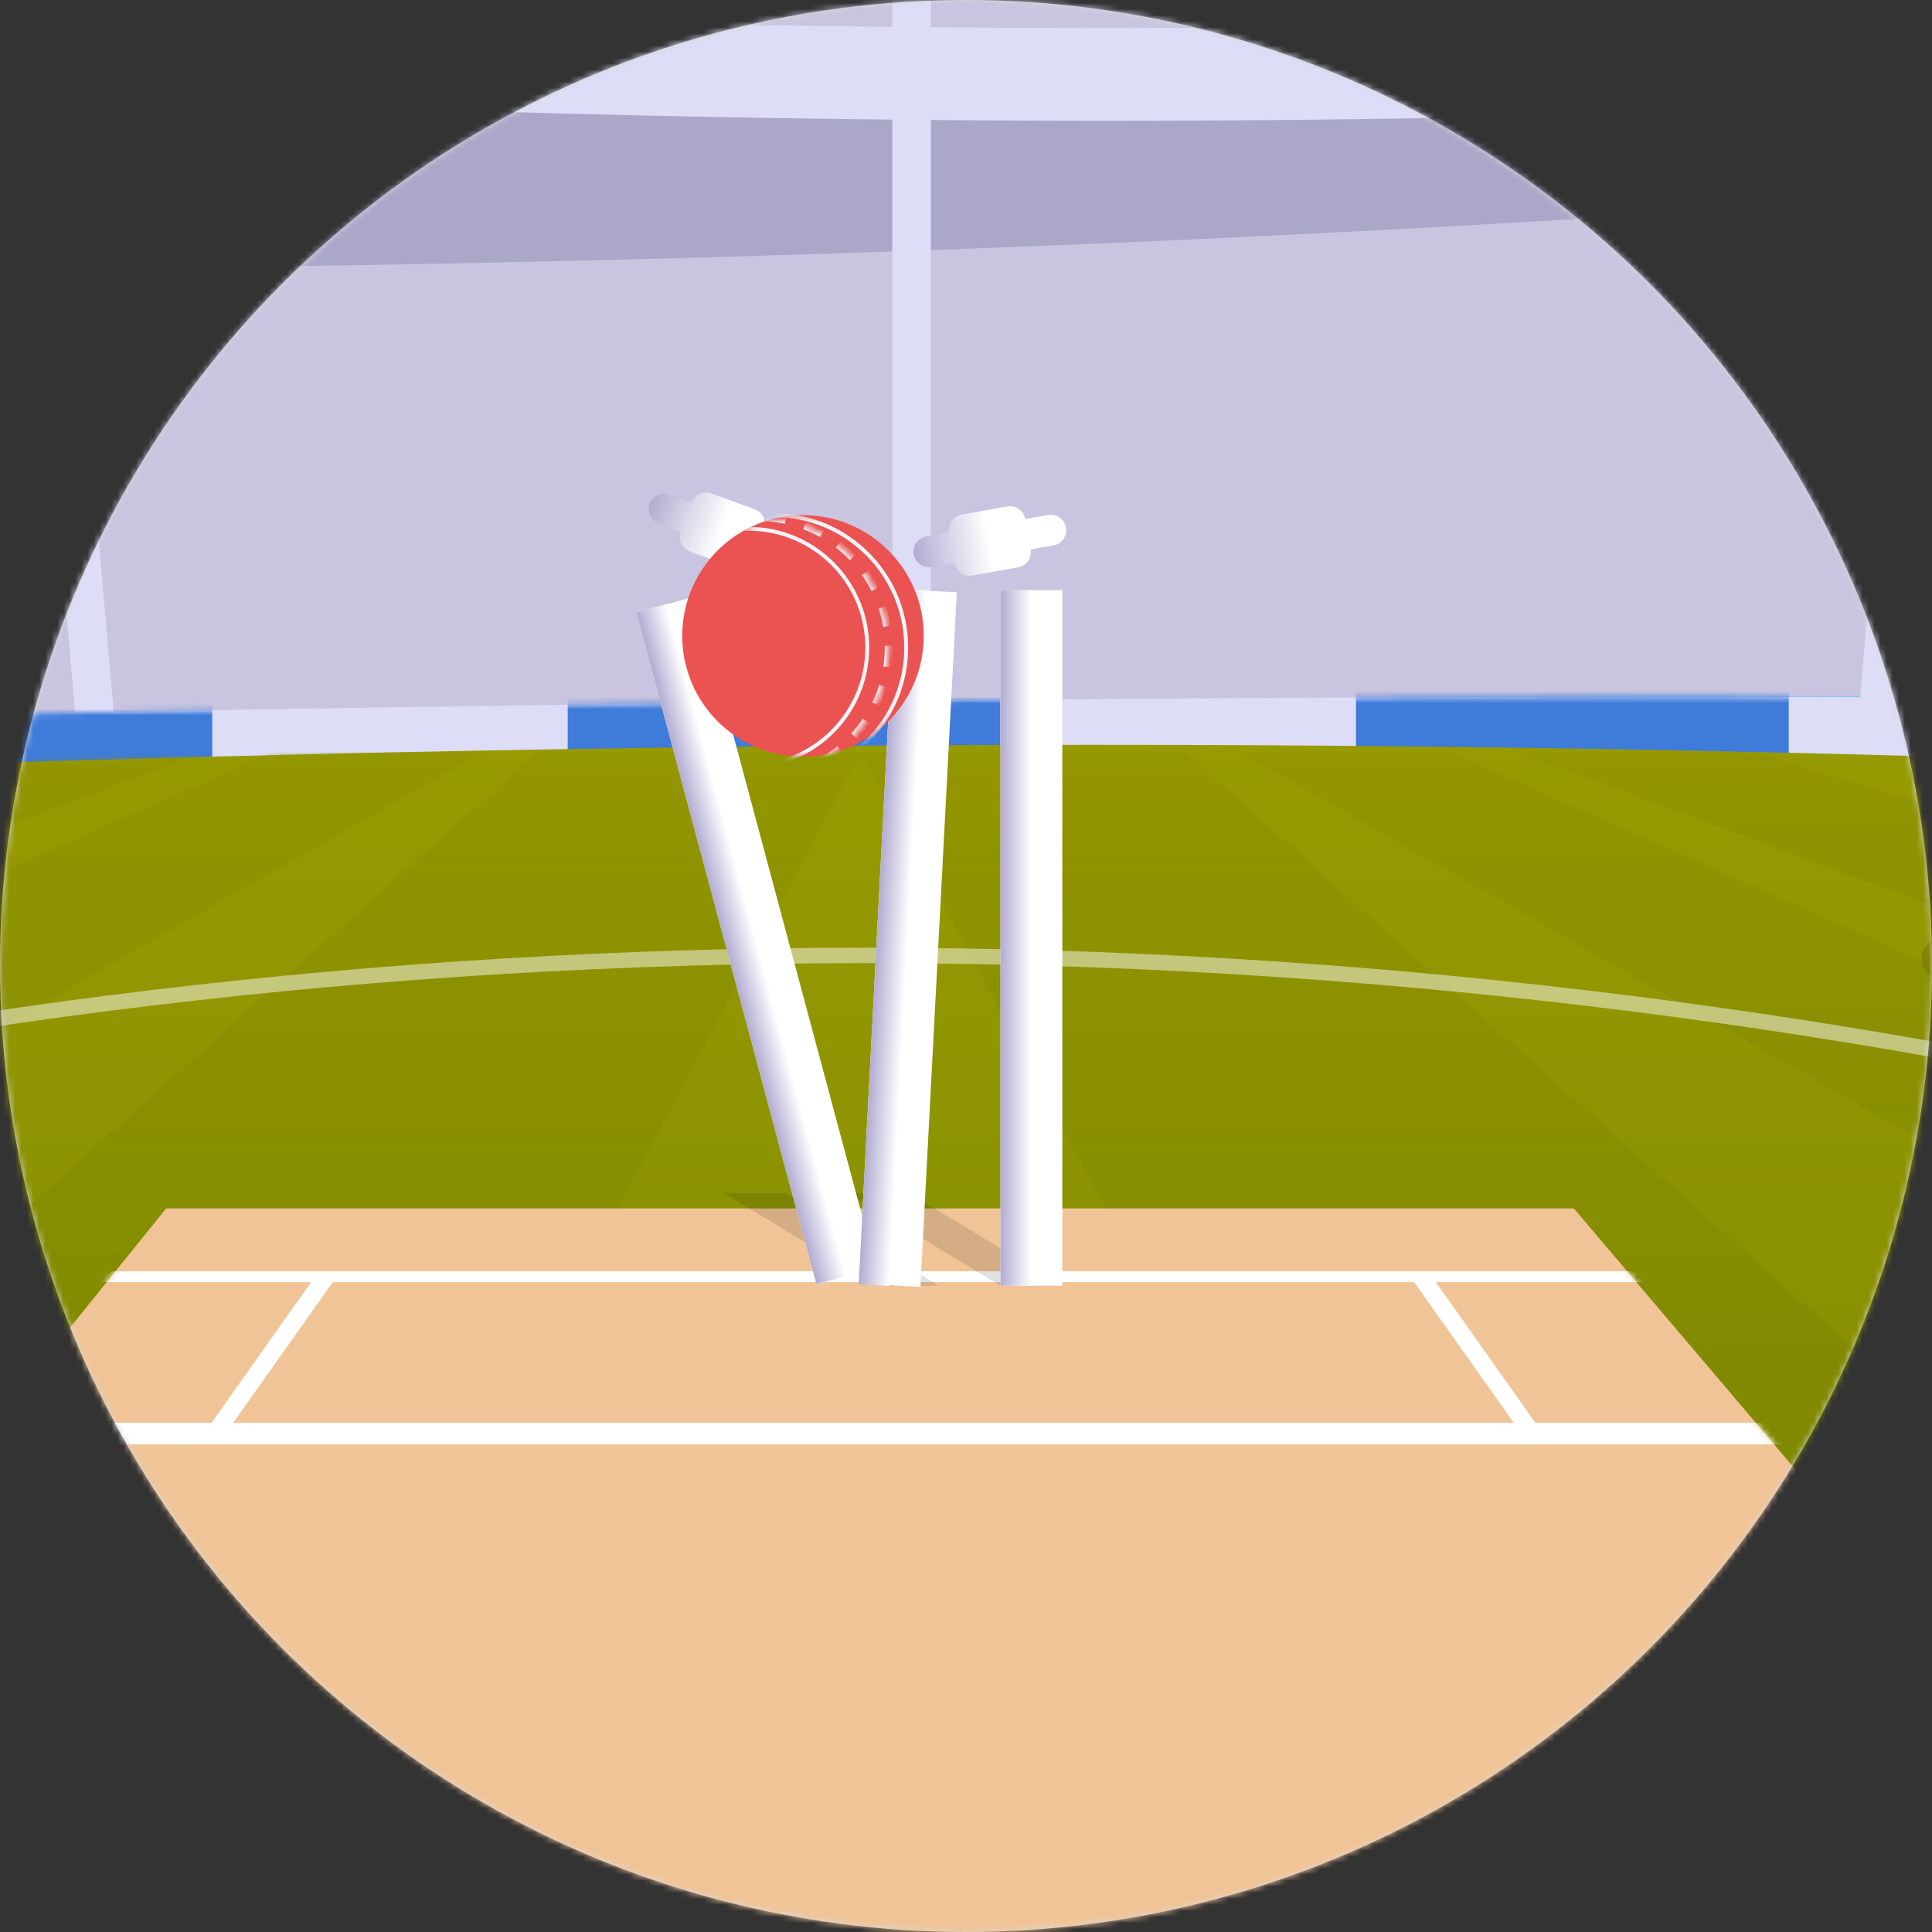<svg width="320" height="320" xmlns="http://www.w3.org/2000/svg" xmlns:xlink="http://www.w3.org/1999/xlink"><rect width="100%" height="100%" fill="#333333" stroke="none"/><defs><linearGradient x1="50%" y1="27.823%" x2="50%" y2="65.032%" id="d"><stop stop-color="#045DE9" offset="0%"/><stop stop-color="#8FC5FD" offset="100%"/></linearGradient><linearGradient x1="50%" y1="0%" x2="50%" y2="100%" id="h"><stop stop-color="#989B02" offset="0%"/><stop stop-color="#708001" offset="100%"/></linearGradient><linearGradient x1="50%" y1="0%" x2="50%" y2="100%" id="j"><stop stop-color="#8D9000" stop-opacity=".45" offset="0%"/><stop stop-color="#627501" stop-opacity=".71" offset="100%"/></linearGradient><linearGradient x1="50%" y1="0%" x2="50%" y2="100%" id="k"><stop stop-color="#8D9000" stop-opacity=".45" offset="0%"/><stop stop-color="#627501" stop-opacity=".71" offset="100%"/></linearGradient><linearGradient x1="50%" y1="0%" x2="50%" y2="100%" id="l"><stop stop-color="#8D9000" stop-opacity=".45" offset="0%"/><stop stop-color="#627501" stop-opacity=".71" offset="100%"/></linearGradient><linearGradient x1="50%" y1="0%" x2="50%" y2="100%" id="m"><stop stop-color="#8D9000" stop-opacity=".45" offset="0%"/><stop stop-color="#627501" stop-opacity=".71" offset="100%"/></linearGradient><linearGradient x1="94.323%" y1="60.652%" x2="0%" y2="60.652%" id="p"><stop stop-color="#2F02BE" stop-opacity="0" offset="0%"/><stop stop-color="#000C7C" stop-opacity=".138" offset="100%"/></linearGradient><linearGradient x1="100%" y1="50%" x2="0%" y2="50%" id="q"><stop stop-color="#FFF" offset="0%"/><stop stop-color="#B2ACD2" offset="100%"/></linearGradient><linearGradient x1="50%" y1="50%" x2="0%" y2="50%" id="r"><stop stop-color="#FFF" offset="0%"/><stop stop-color="#B2ACD2" offset="100%"/></linearGradient><circle id="b" cx="160" cy="160" r="160"/><circle id="s" cx="20" cy="20.323" r="20"/><circle id="a" cx="12.581" cy="22.258" r="21.613"/><path d="M0 30.277v-19.32c468.84-14.004 776.04-14.004 921.6 0v19.32c-154.32-13.449-308.347-19.889-462.08-19.32-153.732.568-306.906 7.008-459.52 19.32z" id="e"/><path d="M.175 20.598c348.5-27.464 657.028-27.464 925.585 0L923.2 268.8.175 267.497" id="g"/><path id="n" d="M268.843 0H502.01l282.886 333.283H0z"/><mask id="u" maskContentUnits="userSpaceOnUse" maskUnits="objectBoundingBox" x="0" y="0" width="43.226" height="43.226" fill="#fff"><use xlink:href="#a"/></mask></defs><g fill="none" fill-rule="evenodd"><mask id="c" fill="#fff"><use xlink:href="#b"/></mask><use fill="#D8D8D8" xlink:href="#b"/><g mask="url(#c)"><path fill="url(#d)" d="M599.952 294.4h921.6v1638.4h-921.6z" transform="translate(-910.4 -1543.2)"/><path d="M-307.888 128.23V-76.32c351.063 43.095 658.263 43.095 921.6 0v204.55a4288.365 4288.365 0 00-460.8-11.176 43816.157 43816.157 0 01-460.8 11.176z" fill="#D4D3DF"/><path d="M-310.448 128.23v-524.55c351.063 43.095 658.263 43.095 921.6 0v524.55a4288.365 4288.365 0 00-460.8-11.176 43816.157 43816.157 0 01-460.8 11.176z" fill="#DDDDF8"/><path d="M-310.448 128.23v-498.95c351.063 43.095 658.263 43.095 921.6 0v498.95a4288.365 4288.365 0 00-460.8-11.176 43816.157 43816.157 0 01-460.8 11.176z" fill="#ABA7C9"/><path d="M-309.023 127.64l-1.425-436.92c357.643 59.267 665.318 59.267 923.025 0v436.92a4288.365 4288.365 0 00-460.8-11.176 43816.157 43816.157 0 01-460.8 11.176z" fill="#C9C4E0"/><path d="M-310.448 128.23v-309.51c351.063 43.095 658.263 43.095 921.6 0v309.51a4288.365 4288.365 0 00-460.8-11.176 43816.157 43816.157 0 01-460.8 11.176z" fill="#DDDDF8"/><path d="M-310.448 128.23v-278.79c351.063 43.095 658.263 43.095 921.6 0v278.79a4288.365 4288.365 0 00-460.8-11.176 43816.157 43816.157 0 01-460.8 11.176z" fill="#ABA7C9"/><path d="M-310.448 128.23V-89.915c351.063 16.319 658.263 2.93 921.6-40.165v258.31a4288.365 4288.365 0 00-460.8-11.176 43816.157 43816.157 0 01-460.8 11.176z" fill="#C9C4E0"/><path d="M-310.448 128.23V-27.68c351.063 43.095 658.263 43.095 921.6 0v155.91a4288.365 4288.365 0 00-460.8-11.176 43816.157 43816.157 0 01-460.8 11.176z" fill="#DDDDF8"/><path d="M-310.448 128.23V-12.32c351.063 43.095 658.263 43.095 921.6 0v140.55a4288.365 4288.365 0 00-460.8-11.176 43816.157 43816.157 0 01-460.8 11.176z" fill="#ABA7C9"/><path d="M-307.888 128.23l-2.56-90.505c352.77 16.559 660.823 3.29 924.16-39.805v130.31a4288.365 4288.365 0 00-460.8-11.176 43816.157 43816.157 0 01-460.8 11.176z" fill="#C9C4E0"/><path fill="#DDDDF8" d="M147.792-264.543h6.4V111.47h-6.4zM340.2-269.935l6.417-.374-32.425 389.459h-6.4zM-15.145-273.096l-6.418-.374 34.1 392.62h6.4z"/><g transform="translate(-310.448 114.963)"><mask id="f" fill="#fff"><use xlink:href="#e"/></mask><use fill="#DDDDF8" xlink:href="#e"/><path fill="#3F7BD9" mask="url(#f)" d="M273.92-86.323h71.68v386.56h-71.68zM404.48-86.323h71.68v386.56h-71.68zM535.04-86.323h71.68v386.56h-71.68z"/></g><g transform="translate(-312.048 123.36)"><mask id="i" fill="#fff"><use xlink:href="#g"/></mask><use fill="url(#h)" xlink:href="#g"/><g mask="url(#i)"><path fill="url(#j)" d="M0 0h53.76l295.415 263.68H141.21z" transform="translate(454.72 1.278)"/><path fill="url(#k)" d="M62.775 0h34.93L652.14 245.235H493.42z" transform="translate(454.72 1.278)"/><path fill="url(#l)" d="M108.735 0h39.39L488.57 103.84l-22.65 28z" transform="translate(454.72 1.278)"/><path fill="url(#m)" d="M174.588 0h44.352l269.63 51.09-22.65 32.935z" transform="translate(454.72 1.278)"/></g><g mask="url(#i)"><path fill="url(#j)" d="M0 0h53.76l295.415 263.68H141.21z" transform="matrix(-1 0 0 1 454.72 1.278)"/><path fill="url(#k)" d="M62.775 0h34.93L652.14 245.235H493.42z" transform="matrix(-1 0 0 1 454.72 1.278)"/><path fill="url(#l)" d="M108.735 0h39.39L488.57 103.84l-22.65 28z" transform="matrix(-1 0 0 1 454.72 1.278)"/></g><path d="M455.47 34.883c161.41 0 315 38.816 432.833 101.588 117.58 62.638 199.595 149.12 217.956 244.73 8.974 46.727-.74 91.28-26.02 131.92-26.343 42.347-69.563 80.438-126.145 112.343-111.324 62.774-274.32 101.573-462.587 101.573-188.283 0-355.321-38.808-473.168-101.588-59.923-31.922-107.118-70.035-137.87-112.405-29.508-40.654-43.86-85.223-39.733-131.971 8.439-95.57 81.457-182.011 192.483-244.617C144.53 73.69 294.076 34.883 455.47 34.883z" stroke-opacity=".48" stroke="#FFF" stroke-width="2.56" mask="url(#i)"/><g mask="url(#i)"><g transform="translate(70.72 76.8)"><mask id="o" fill="#fff"><use xlink:href="#n"/></mask><use fill="#F1C497" xlink:href="#n"/><path fill="#FFF" mask="url(#o)" d="M211.456 35.498h347.648v3.584H211.456z"/><path fill="#FFF" mask="url(#o)" d="M293.888 10.752h3.584l-20.06 28.33h-3.584z"/><path fill="#FFF" mask="url(#o)" transform="matrix(-1 0 0 1 972.708 0)" d="M494.592 10.752h3.584l-20.06 28.33h-3.584z"/><path fill="#FFF" mask="url(#o)" d="M211.456 10.41h347.648v1.792H211.456z"/></g></g><path d="M643.429 33.801l5.723 1.416a2.626 2.626 0 01.478 4.93 33.636 33.636 0 01-14.196 3.143h-1.685a3.403 3.403 0 01-2.559-5.646 12.336 12.336 0 0112.239-3.843z" fill-opacity=".62" fill="#767500" mask="url(#i)" transform="matrix(1 0 0 -1 0 75.287)"/></g><path d="M1.6 557.83V58.88c212.015 20.86 366.204 31.822 462.567 32.884 80.73.89 158.453-1.143 233.166-6.098C237.128 366.596 5.217 524.92 1.6 560.64c-2.575 8.863 45.212 94.623 143.36 257.278L4.16 826.88 1.6 557.83z" fill="url(#p)" transform="translate(-312.048 -429.6)"/><path fill-opacity=".121" fill="#000" d="M119.86 197.6h10.24l25.372 15.36h-10.24zM140.34 197.6h10.24l25.372 15.36h-10.24z"/><path fill="#FFF" d="M105.408 101.42l9.89-2.65 29.817 111.275-9.891 2.65z"/><path fill="#FFF" d="M148.253 97.571l10.226.536-6.029 115.042-10.226-.536zM165.712 97.76h10.24v115.2h-10.24z"/><path fill="url(#q)" d="M1076.112 1640.96h5.12v115.2h-5.12z" transform="translate(-910.4 -1543.2)"/><path fill="url(#q)" transform="rotate(3 30069.207 -16456.427)" d="M1055.632 1640.96h5.12v115.2h-5.12z"/><path fill="url(#q)" transform="rotate(-15 -5282.895 4385.582)" d="M1030.629 1641.995h5.12v115.2h-5.12z"/><path d="M1019.792 1628.48h3.84a2.56 2.56 0 012.56-2.56h7.68a2.56 2.56 0 012.56 2.56h3.84a2.56 2.56 0 110 5.12h-3.84a2.56 2.56 0 01-2.56 2.56h-7.68a2.56 2.56 0 01-2.56-2.56h-3.84a2.56 2.56 0 110-5.12z" fill="url(#r)" transform="rotate(20 4950.793 -1722.127)"/><path d="M1064.112 1630.24h3.84a2.56 2.56 0 012.56-2.56h7.68a2.56 2.56 0 012.56 2.56h3.84a2.56 2.56 0 110 5.12h-3.84a2.56 2.56 0 01-2.56 2.56h-7.68a2.56 2.56 0 01-2.56-2.56h-3.84a2.56 2.56 0 110-5.12z" fill="url(#r)" transform="rotate(-10 -8200.277 6064.16)"/></g><g mask="url(#c)"><g transform="translate(113 85)"><mask id="t" fill="#fff"><use xlink:href="#s"/></mask><use fill="#EB5252" xlink:href="#s"/><circle stroke="#F2F4F7" stroke-width=".645" mask="url(#t)" cx="10.968" cy="22.258" r="19.677"/><g stroke-dasharray="3.226" mask="url(#t)" stroke-width="1.29"><use stroke="#F2F4F7" mask="url(#u)" xlink:href="#a"/></g><circle stroke="#F2F4F7" stroke-width=".645" mask="url(#t)" cx="15.161" cy="22.258" r="21.935"/></g></g></g></svg>